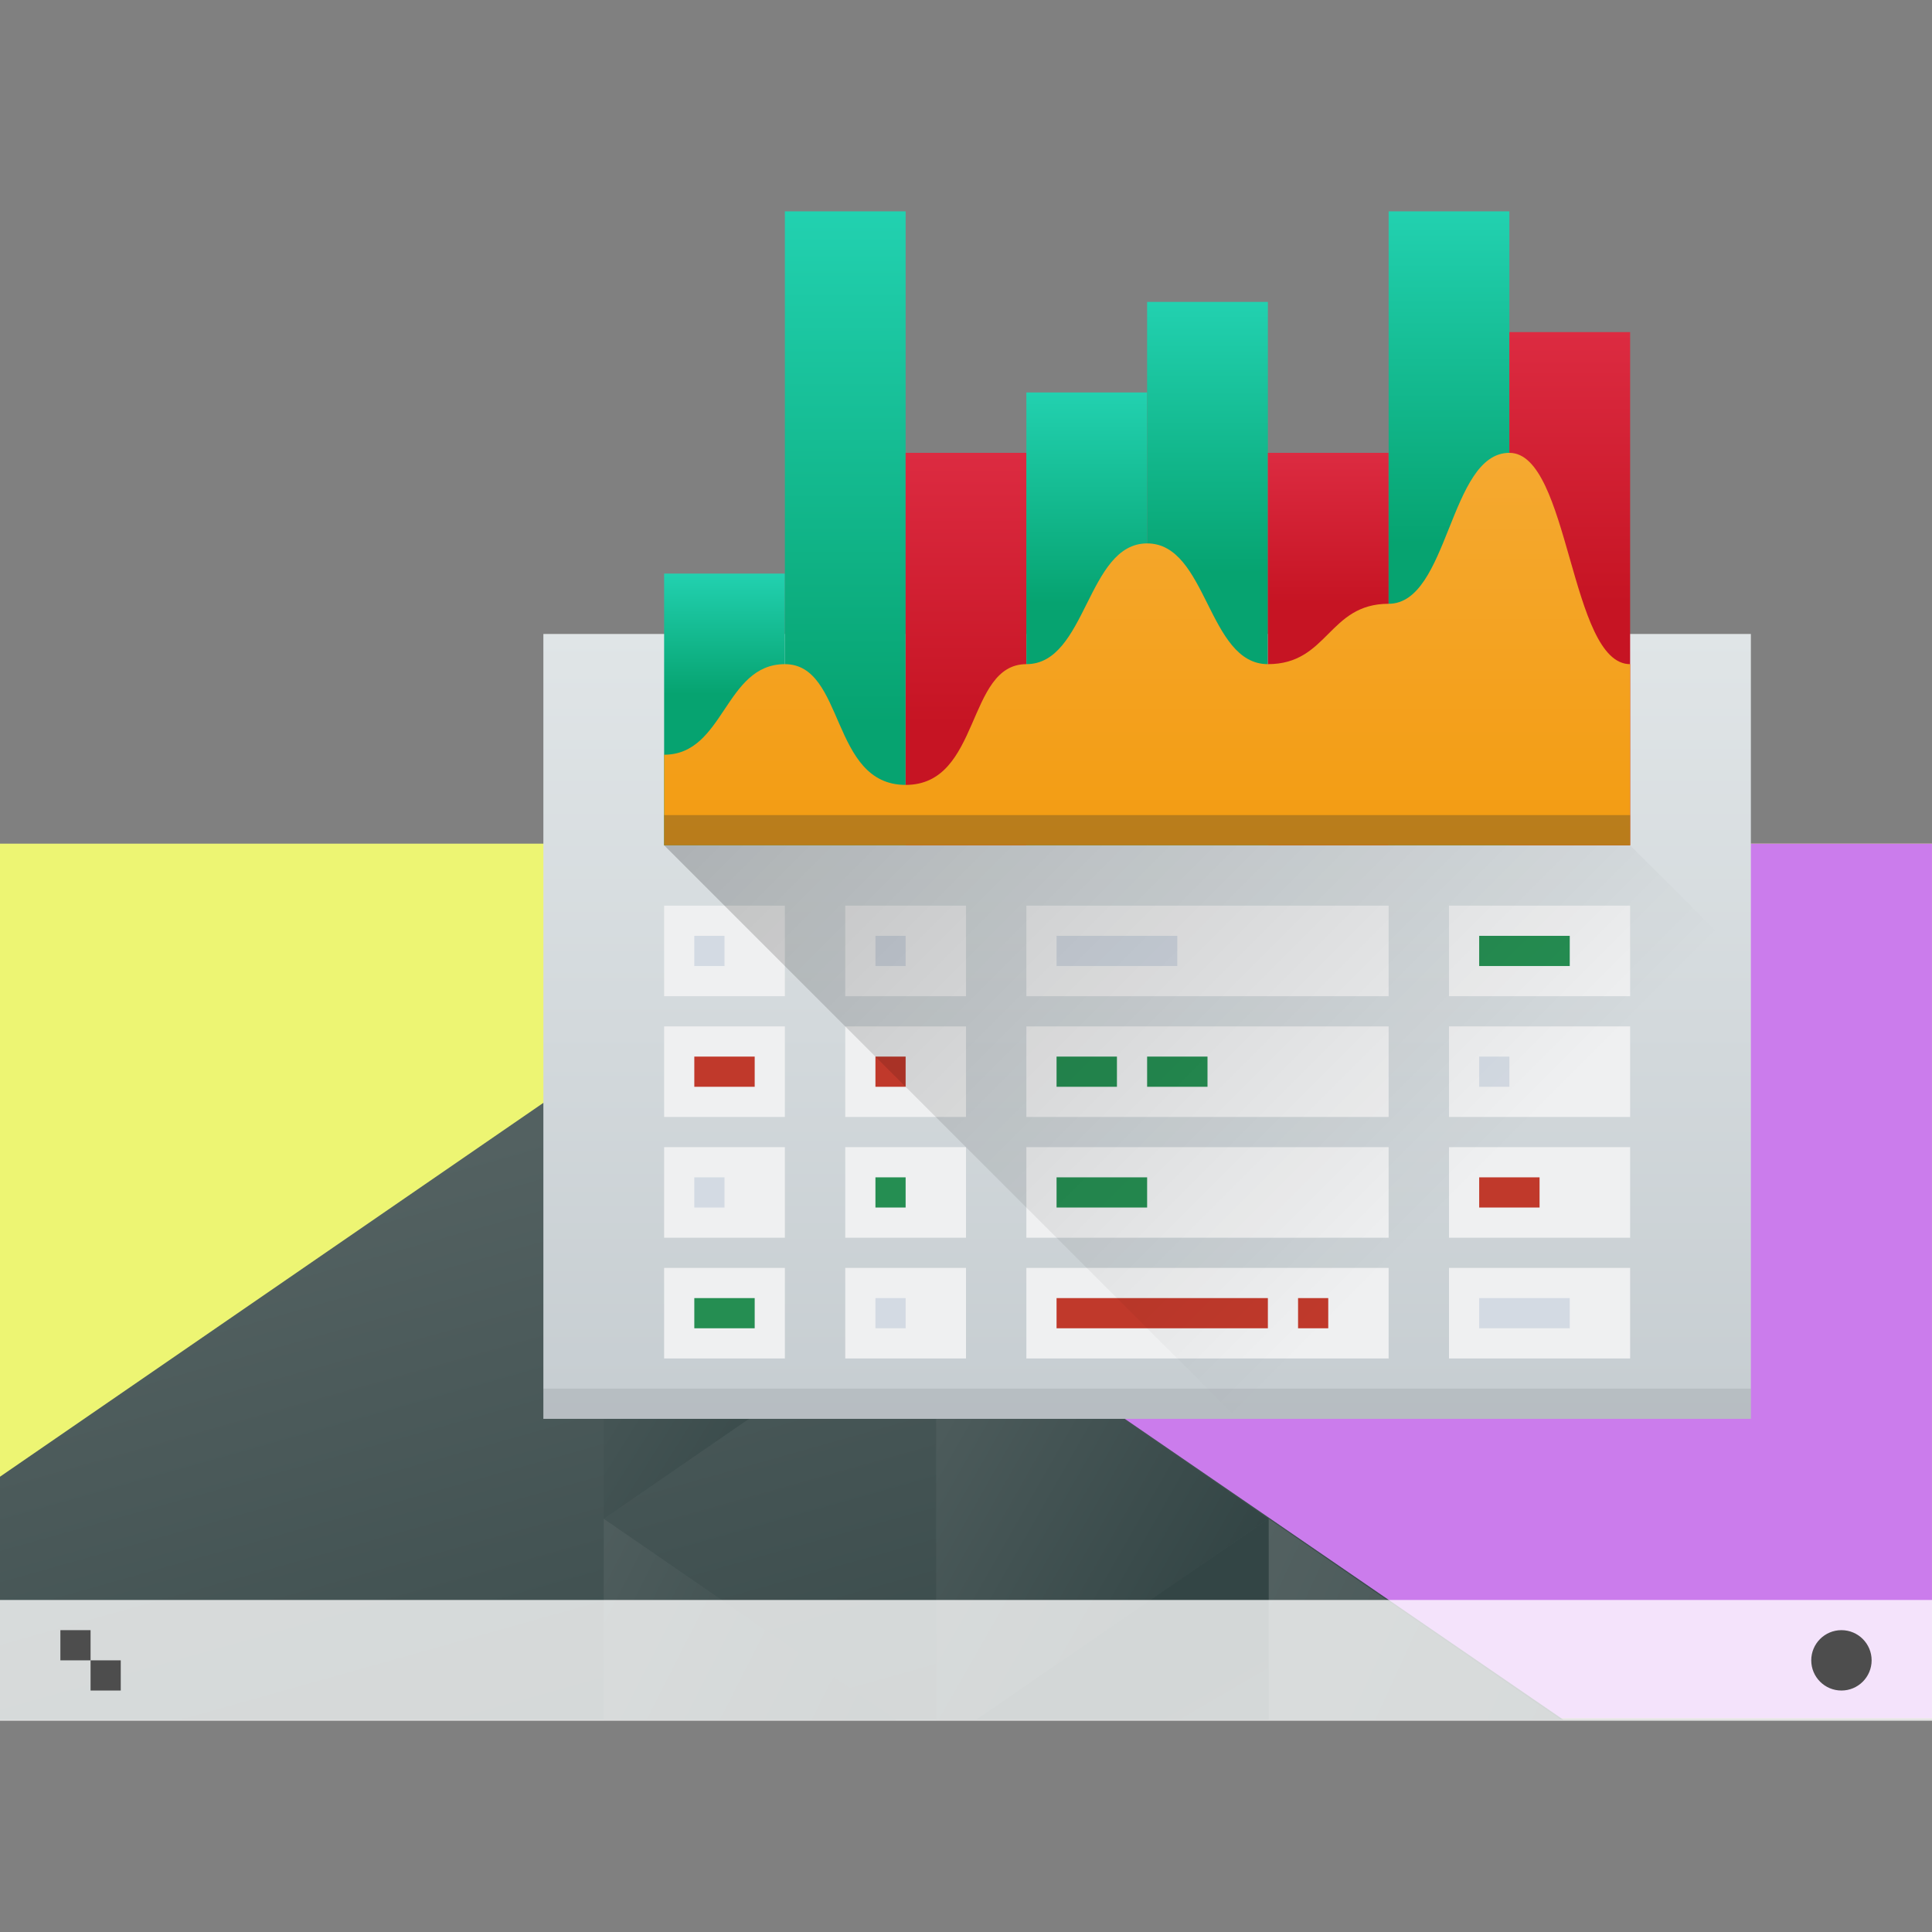 <?xml version="1.0" encoding="UTF-8" standalone="no"?>
<!-- Created with Inkscape (http://www.inkscape.org/) -->

<svg
   xmlns:dc="http://purl.org/dc/elements/1.1/"
   xmlns:cc="http://creativecommons.org/ns#"
   xmlns:rdf="http://www.w3.org/1999/02/22-rdf-syntax-ns#"
   xmlns:svg="http://www.w3.org/2000/svg"
   xmlns="http://www.w3.org/2000/svg"
   xmlns:xlink="http://www.w3.org/1999/xlink"
   xmlns:sodipodi="http://sodipodi.sourceforge.net/DTD/sodipodi-0.dtd"
   xmlns:inkscape="http://www.inkscape.org/namespaces/inkscape"
   width="64"
   height="64"
   viewBox="0 0 64 64"
   id="svg7266"
   version="1.1"
   inkscape:version="0.91 r13725"
   sodipodi:docname="showfps.svg">
  <rect x="0" y="0" width="64" height="64" fill="#808080" stroke="none"/>
  <defs
     id="defs7268">
    <linearGradient
       id="linearGradient4227">
      <stop
         id="stop6538"
         stop-color="#2e3436" />
      <stop
         id="stop6540-9"
         stop-color="#555753"
         offset="1" />
    </linearGradient>
    <linearGradient
       inkscape:collect="always"
       xlink:href="#linearGradient4468"
       id="linearGradient7158"
       gradientUnits="userSpaceOnUse"
       gradientTransform="matrix(0.667,0,0,0.856,480.476,-243.093)"
       x1="398.092"
       y1="542.224"
       x2="394.003"
       y2="524.9" />
    <linearGradient
       id="linearGradient4468"
       inkscape:collect="always">
      <stop
         id="stop6558"
         stop-color="#334545" />
      <stop
         id="stop6560"
         stop-color="#536161"
         offset="1" />
    </linearGradient>
    <linearGradient
       inkscape:collect="always"
       xlink:href="#linearGradient4468"
       id="linearGradient7160"
       gradientUnits="userSpaceOnUse"
       gradientTransform="matrix(-0.667,0,0,0.856,1039.905,-277.315)"
       x1="431.571"
       y1="568.798"
       x2="439.571"
       y2="562.798" />
    <linearGradient
       inkscape:collect="always"
       xlink:href="#linearGradient4468"
       id="linearGradient7162"
       gradientUnits="userSpaceOnUse"
       gradientTransform="matrix(-0.667,0,0,0.856,1039.905,-277.315)"
       x1="406.537"
       y1="581.87"
       x2="423.32"
       y2="572.678" />
    <linearGradient
       inkscape:collect="always"
       xlink:href="#linearGradient4468"
       id="linearGradient7164"
       gradientUnits="userSpaceOnUse"
       gradientTransform="matrix(-0.667,0,0,0.856,1039.905,-277.315)"
       x1="423.054"
       y1="572.334"
       x2="431.225"
       y2="566.766" />
    <linearGradient
       inkscape:collect="always"
       xlink:href="#linearGradient4468"
       id="linearGradient7166"
       gradientUnits="userSpaceOnUse"
       gradientTransform="matrix(-0.667,0,0,0.856,1039.905,-277.315)"
       x1="431.313"
       y1="577.102"
       x2="440.632"
       y2="571.445" />
    <linearGradient
       inkscape:collect="always"
       xlink:href="#linearGradient4468"
       id="linearGradient7168"
       gradientUnits="userSpaceOnUse"
       gradientTransform="matrix(-0.667,0,0,0.856,1039.905,-277.315)"
       x1="430.567"
       y1="577.362"
       x2="423.75"
       y2="591.328" />
    <linearGradient
       inkscape:collect="always"
       xlink:href="#linearGradient4468"
       id="linearGradient7176"
       x1="746.834"
       y1="196.092"
       x2="768.857"
       y2="196.092"
       gradientUnits="userSpaceOnUse"
       gradientTransform="matrix(2,0,0,1.857,-1473.715,-343.02)" />
    <linearGradient
       inkscape:collect="always"
       xlink:href="#linearGradient4303-6"
       id="linearGradient4481"
       y1="44"
       x2="0"
       y2="18"
       gradientUnits="userSpaceOnUse" />
    <linearGradient
       inkscape:collect="always"
       id="linearGradient4303-6">
      <stop
         stop-color="#c6cdd1"
         id="stop12" />
      <stop
         offset="1"
         stop-color="#e0e5e7"
         id="stop14" />
    </linearGradient>
    <linearGradient
       inkscape:collect="always"
       xlink:href="#linearGradient4221"
       id="linearGradient4540"
       y1="20"
       x2="0"
       y2="16"
       gradientUnits="userSpaceOnUse" />
    <linearGradient
       inkscape:collect="always"
       id="linearGradient4221">
      <stop
         stop-color="#06a370"
         id="stop15" />
      <stop
         offset="1"
         stop-color="#22d1b0"
         id="stop17" />
    </linearGradient>
    <linearGradient
       inkscape:collect="always"
       xlink:href="#linearGradient4221"
       id="linearGradient4600"
       y1="21"
       x2="0"
       y2="4"
       gradientUnits="userSpaceOnUse" />
    <linearGradient
       inkscape:collect="always"
       xlink:href="#linearGradient4435"
       id="linearGradient4709"
       y1="21"
       x2="0"
       y2="12"
       gradientUnits="userSpaceOnUse" />
    <linearGradient
       id="linearGradient4435"
       inkscape:collect="always">
      <stop
         stop-color="#c61423"
         id="stop24" />
      <stop
         offset="1"
         stop-color="#dc2b41"
         id="stop26" />
    </linearGradient>
    <linearGradient
       inkscape:collect="always"
       xlink:href="#linearGradient4221"
       id="linearGradient4612"
       y1="17"
       x2="0"
       y2="10"
       gradientUnits="userSpaceOnUse" />
    <linearGradient
       inkscape:collect="always"
       xlink:href="#linearGradient4221"
       id="linearGradient4610"
       y1="16"
       x2="0"
       y2="7"
       gradientUnits="userSpaceOnUse" />
    <linearGradient
       inkscape:collect="always"
       xlink:href="#linearGradient4435"
       id="linearGradient4707"
       y1="17"
       x2="0"
       y2="12"
       gradientUnits="userSpaceOnUse" />
    <linearGradient
       inkscape:collect="always"
       xlink:href="#linearGradient4221"
       id="linearGradient4608"
       y1="15"
       x2="0"
       y2="4"
       gradientUnits="userSpaceOnUse" />
    <linearGradient
       inkscape:collect="always"
       xlink:href="#linearGradient4435"
       id="linearGradient4705"
       y1="17"
       x2="0"
       y2="8"
       gradientUnits="userSpaceOnUse" />
    <linearGradient
       inkscape:collect="always"
       xlink:href="#linearGradient4293"
       id="linearGradient4455"
       x1="8"
       y1="25"
       x2="27"
       y2="44"
       gradientUnits="userSpaceOnUse" />
    <linearGradient
       inkscape:collect="always"
       id="linearGradient4293">
      <stop
         id="stop7" />
      <stop
         offset="1"
         stop-opacity="0"
         id="stop9" />
    </linearGradient>
    <linearGradient
       inkscape:collect="always"
       xlink:href="#linearGradient4300-7"
       id="linearGradient4779"
       y1="25"
       x2="0"
       y2="10"
       gradientUnits="userSpaceOnUse" />
    <linearGradient
       inkscape:collect="always"
       id="linearGradient4300-7">
      <stop
         stop-color="#f39c12"
         id="stop32" />
      <stop
         offset="1"
         stop-color="#f5ab35"
         id="stop34" />
    </linearGradient>
  </defs>
  <sodipodi:namedview
     id="base"
     pagecolor="#ffffff"
     bordercolor="#666666"
     borderopacity="1.0"
     inkscape:pageopacity="0.0"
     inkscape:pageshadow="2"
     inkscape:zoom="3.959798"
     inkscape:cx="-9.4177506"
     inkscape:cy="0.046087424"
     inkscape:document-units="px"
     inkscape:current-layer="layer1"
     showgrid="true"
     units="px"
     inkscape:window-width="1920"
     inkscape:window-height="1017"
     inkscape:window-x="0"
     inkscape:window-y="0"
     inkscape:window-maximized="1">
    <inkscape:grid
       type="xygrid"
       id="grid7814" />
  </sodipodi:namedview>
  <g
     inkscape:label="Ebene 1"
     inkscape:groupmode="layer"
     id="layer1"
     transform="translate(0,-988.362)">
    <g
       id="g7240"
       transform="translate(-736.857,829.429)">
      <g
         transform="matrix(2,0,0,1.857,-736.858,-185.086)"
         id="g6996-6-8">
        <path
           id="path6573-0-2"
           transform="matrix(0.5,0,0,0.538,736.857,184.703)"
           d="M 0,29 0,58 64,58 64,29 0,29 Z"
           style="fill:#edf573;fill-opacity:1"
           inkscape:connector-curvature="0" />
        <path
           id="path6575-1-9"
           transform="matrix(0.5,0,0,0.538,736.857,184.703)"
           d="M 30.57,29 19.955,36.303 51.492,58 64,58 64,29 30.57,29 Z"
           style="fill:#cb7cec;fill-opacity:1;stroke-width:2;stroke-linecap:round"
           inkscape:connector-curvature="0" />
        <path
           id="path6577-7-1"
           inkscape:connector-curvature="0"
           d="m 746.857,204.188 -10,7.41 0,4.335 25.895,0 -15.895,-11.745 z"
           style="fill:url(#linearGradient7158);stroke-width:2;stroke-linecap:round" />
        <path
           id="path6579-9-2"
           inkscape:transform-center-x="-5.5056915"
           d="m 752.363,208.268 -5.506,-4.079 0,8.159 z"
           inkscape:connector-curvature="0"
           style="fill:url(#linearGradient7160);stroke-width:2;stroke-linecap:round" />
        <path
           id="path6581-4-2"
           inkscape:connector-curvature="0"
           d="m 757.869,212.346 0,3.587 4.841,0 -4.841,-3.587 z"
           style="fill:url(#linearGradient7162);stroke-width:2;stroke-linecap:round" />
        <path
           id="path6583-36-3"
           inkscape:connector-curvature="0"
           d="m 752.363,208.268 0,7.665 0.666,0 4.839,-3.586 -5.506,-4.08 z"
           style="fill:url(#linearGradient7164);stroke-width:2;stroke-linecap:round" />
        <path
           id="path6585-18-0"
           inkscape:connector-curvature="0"
           d="m 746.857,212.348 0,3.586 4.839,0 -4.839,-3.586 z"
           style="fill:url(#linearGradient7166);stroke-width:2;stroke-linecap:round" />
        <path
           id="path6587-4-3"
           inkscape:connector-curvature="0"
           d="m 757.869,212.346 -4.841,3.587 4.841,0 0,-3.587 z"
           style="fill:url(#linearGradient7168);stroke-width:2;stroke-linecap:round" />
        <path
           sodipodi:nodetypes="cccc"
           inkscape:connector-curvature="0"
           id="path6589-6-8"
           transform="matrix(0.5,0,0,0.538,736.857,184.703)"
           d="M 30.57,29 19.955,36.303 40.709,29 Z"
           style="fill:url(#linearGradient7176);fill-opacity:1;stroke-width:2;stroke-linecap:round" />
      </g>
      <g
         id="g4359"
         transform="translate(750.857,161.934)">
        <rect
           y="18"
           x="4"
           height="26"
           width="40"
           id="rect46-2"
           style="fill:url(#linearGradient4481)" />
        <g
           id="g48">
          <rect
             y="16"
             x="8"
             height="9"
             width="4"
             id="rect50-3"
             style="fill:url(#linearGradient4540);stroke-width:2;stroke-linecap:round;stroke-linejoin:bevel" />
          <rect
             y="4"
             x="12"
             height="21"
             width="4"
             id="rect52"
             style="fill:url(#linearGradient4600);stroke-width:2;stroke-linecap:round;stroke-linejoin:bevel" />
          <rect
             y="12"
             x="16"
             height="13"
             width="4"
             id="rect54"
             style="fill:url(#linearGradient4709);stroke-width:2;stroke-linecap:round;stroke-linejoin:bevel" />
          <rect
             y="10"
             x="20"
             height="15"
             width="4"
             id="rect56"
             style="fill:url(#linearGradient4612);stroke-width:2;stroke-linecap:round;stroke-linejoin:bevel" />
          <rect
             y="7"
             x="24"
             height="18"
             width="4"
             id="rect58"
             style="fill:url(#linearGradient4610);stroke-width:2;stroke-linecap:round;stroke-linejoin:bevel" />
          <rect
             y="12"
             x="28"
             height="13"
             width="4"
             id="rect60"
             style="fill:url(#linearGradient4707);stroke-width:2;stroke-linecap:round;stroke-linejoin:bevel" />
          <rect
             y="4"
             x="32"
             height="21"
             width="4"
             id="rect62"
             style="fill:url(#linearGradient4608);stroke-width:2;stroke-linecap:round;stroke-linejoin:bevel" />
          <rect
             y="8"
             x="36"
             height="17"
             width="4"
             id="rect64"
             style="fill:url(#linearGradient4705);stroke-width:2;stroke-linecap:round;stroke-linejoin:bevel" />
        </g>
        <g
           id="g66"
           style="fill:#eff0f1">
          <rect
             y="31"
             x="8"
             height="3"
             width="4"
             id="rect68"
             style="stroke-width:2;stroke-linecap:round;stroke-linejoin:bevel" />
          <rect
             y="39"
             x="8"
             height="3"
             width="4"
             id="rect70"
             style="stroke-width:2;stroke-linecap:round;stroke-linejoin:bevel" />
          <rect
             y="27"
             x="8"
             height="3"
             width="4"
             id="rect72"
             style="stroke-width:2;stroke-linecap:round;stroke-linejoin:bevel" />
          <rect
             y="31"
             x="14"
             height="3"
             width="4"
             id="rect74"
             style="stroke-width:2;stroke-linecap:round;stroke-linejoin:bevel" />
          <rect
             y="39"
             x="14"
             height="3"
             width="4"
             id="rect76"
             style="stroke-width:2;stroke-linecap:round;stroke-linejoin:bevel" />
          <rect
             y="27"
             x="14"
             height="3"
             width="4"
             id="rect78"
             style="stroke-width:2;stroke-linecap:round;stroke-linejoin:bevel" />
          <rect
             y="31"
             x="20"
             height="3"
             width="12"
             id="rect80"
             style="stroke-width:2;stroke-linecap:round;stroke-linejoin:bevel" />
          <rect
             y="39"
             x="20"
             height="3"
             width="12"
             id="rect82"
             style="stroke-width:2;stroke-linecap:round;stroke-linejoin:bevel" />
          <rect
             y="27"
             x="20"
             height="3"
             width="12"
             id="rect84"
             style="stroke-width:2;stroke-linecap:round;stroke-linejoin:bevel" />
          <rect
             y="31"
             x="34"
             height="3"
             width="6"
             id="rect86"
             style="stroke-width:2;stroke-linecap:round;stroke-linejoin:bevel" />
          <rect
             y="39"
             x="34"
             height="3"
             width="6"
             id="rect88"
             style="stroke-width:2;stroke-linecap:round;stroke-linejoin:bevel" />
          <rect
             y="27"
             x="34"
             height="3"
             width="6"
             id="rect90"
             style="stroke-width:2;stroke-linecap:round;stroke-linejoin:bevel" />
          <rect
             y="35"
             x="8"
             height="3"
             width="4"
             id="rect92"
             style="stroke-width:2;stroke-linecap:round;stroke-linejoin:bevel" />
          <rect
             y="35"
             x="14"
             height="3"
             width="4"
             id="rect94"
             style="stroke-width:2;stroke-linecap:round;stroke-linejoin:bevel" />
          <rect
             y="35"
             x="20"
             height="3"
             width="12"
             id="rect96"
             style="stroke-width:2;stroke-linecap:round;stroke-linejoin:bevel" />
          <rect
             y="35"
             x="34"
             height="3"
             width="6"
             id="rect98"
             style="stroke-width:2;stroke-linecap:round;stroke-linejoin:bevel" />
        </g>
        <rect
           width="1"
           height="1"
           x="9"
           y="28"
           id="rect100"
           style="fill:#d3dae3;stroke-width:2;stroke-linecap:round;stroke-linejoin:bevel" />
        <rect
           width="2"
           height="1"
           x="9"
           y="32"
           id="rect102"
           style="fill:#c0392b;stroke-width:2;stroke-linecap:round;stroke-linejoin:bevel" />
        <rect
           width="1"
           height="1"
           x="9"
           y="36"
           id="rect104"
           style="fill:#d3dae3;stroke-width:2;stroke-linecap:round;stroke-linejoin:bevel" />
        <rect
           width="2"
           height="1"
           x="9"
           y="40"
           id="rect106"
           style="fill:#258e52;stroke-width:2;stroke-linecap:round;stroke-linejoin:bevel" />
        <rect
           width="1"
           height="1"
           x="15"
           y="40"
           id="rect108"
           style="fill:#d3dae3;stroke-width:2;stroke-linecap:round;stroke-linejoin:bevel" />
        <rect
           width="1"
           height="1"
           x="15"
           y="36"
           id="rect110"
           style="fill:#258e52;stroke-width:2;stroke-linecap:round;stroke-linejoin:bevel" />
        <rect
           width="1"
           height="1"
           x="15"
           y="32"
           id="rect112"
           style="fill:#c0392b;stroke-width:2;stroke-linecap:round;stroke-linejoin:bevel" />
        <rect
           width="1"
           height="1"
           x="15"
           y="28"
           id="rect114"
           style="fill:#d3dae3;stroke-width:2;stroke-linecap:round;stroke-linejoin:bevel" />
        <rect
           width="4"
           height="1"
           x="21"
           y="28"
           id="rect116"
           style="fill:#d3dae3;stroke-width:2;stroke-linecap:round;stroke-linejoin:bevel" />
        <rect
           width="2"
           height="1"
           x="21"
           y="32"
           id="rect118"
           style="fill:#258e52;stroke-width:2;stroke-linecap:round;stroke-linejoin:bevel" />
        <rect
           width="2"
           height="1"
           x="24"
           y="32"
           id="rect120"
           style="fill:#258e52;stroke-width:2;stroke-linecap:round;stroke-linejoin:bevel" />
        <rect
           width="3"
           height="1"
           x="21"
           y="36"
           id="rect122"
           style="fill:#258e52;stroke-width:2;stroke-linecap:round;stroke-linejoin:bevel" />
        <rect
           width="7"
           height="1"
           x="21"
           y="40"
           id="rect124"
           style="fill:#c0392b;stroke-width:2;stroke-linecap:round;stroke-linejoin:bevel" />
        <rect
           width="1"
           height="1"
           x="29"
           y="40"
           id="rect126"
           style="fill:#c0392b;stroke-width:2;stroke-linecap:round;stroke-linejoin:bevel" />
        <rect
           width="3"
           height="1"
           x="35"
           y="28"
           id="rect128"
           style="fill:#258e52;stroke-width:2;stroke-linecap:round;stroke-linejoin:bevel" />
        <rect
           width="1"
           height="1"
           x="35"
           y="32"
           id="rect130"
           style="fill:#d3dae3;stroke-width:2;stroke-linecap:round;stroke-linejoin:bevel" />
        <rect
           width="2"
           height="1"
           x="35"
           y="36"
           id="rect132"
           style="fill:#c0392b;stroke-width:2;stroke-linecap:round;stroke-linejoin:bevel" />
        <rect
           width="3"
           height="1"
           x="35"
           y="40"
           id="rect134"
           style="fill:#d3dae3;stroke-width:2;stroke-linecap:round;stroke-linejoin:bevel" />
        <path
           d="m 8,25 19,19 17,0 0,-15 -4,-4 z"
           inkscape:connector-curvature="0"
           id="path136"
           style="opacity:0.2;fill:url(#linearGradient4455);fill-rule:evenodd" />
        <rect
           y="43"
           x="4"
           height="1"
           width="40"
           id="rect138"
           style="opacity:0.1;fill:#2e3132" />
        <path
           d="m 8,25 0,-3 c 2,0 2,-3 4,-3 2,0 1.5,4 4,4 2.5,0 2,-4 4,-4 2,0 2,-4 4,-4 2,0 2,4 4,4 2,0 2,-2 4,-2 2,0 2,-5 4,-5 2,0 2,7 4,7 l 0,6 z"
           inkscape:connector-curvature="0"
           id="path140"
           style="fill:url(#linearGradient4779);fill-rule:evenodd" />
        <rect
           y="24"
           x="8"
           height="1"
           width="32"
           id="rect142"
           style="fill:#2e3132;fill-opacity:0.294" />
      </g>
      <g
         id="g6597-0-0"
         transform="translate(352.286,-329.864)">
        <rect
           id="rect6599-8-9"
           width="64"
           height="4"
           x="384.571"
           y="541.798"
           style="fill:#ffffff;fill-opacity:0.784" />
        <circle
           id="circle6601-2-1"
           cx="445.571"
           cy="543.798"
           r="1"
           style="fill:#4d4d4d" />
        <path
           id="path6603-5-6"
           inkscape:connector-curvature="0"
           d="m 386.571,542.798 0,1 1,0 0,-1 -1,0 z m 1,1 0,1 1,0 0,-1 -1,0 z"
           style="fill:#4d4d4d" />
      </g>
    </g>
  </g>
</svg>

